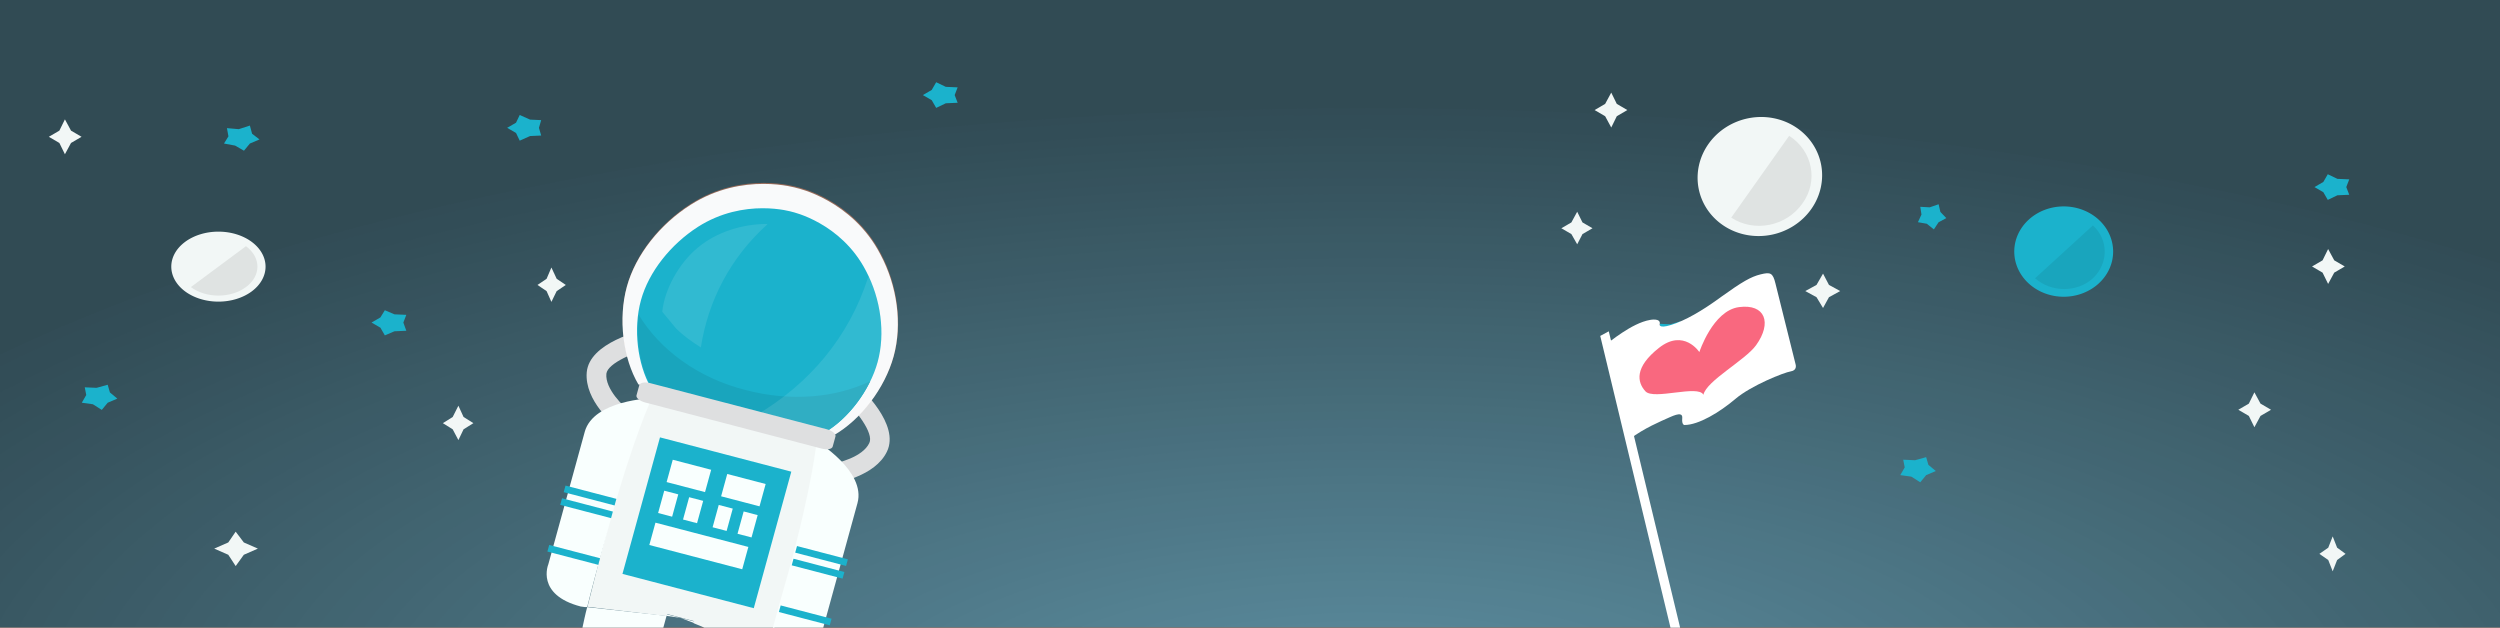<?xml version="1.0" encoding="UTF-8" standalone="no"?>
<!-- Created with Inkscape (http://www.inkscape.org/) -->

<svg
   xmlns:dc="http://purl.org/dc/elements/1.1/"
   xmlns:cc="http://creativecommons.org/ns#"
   xmlns:rdf="http://www.w3.org/1999/02/22-rdf-syntax-ns#"
   xmlns:svg="http://www.w3.org/2000/svg"
   xmlns="http://www.w3.org/2000/svg"
   xmlns:xlink="http://www.w3.org/1999/xlink"
   xmlns:sodipodi="http://sodipodi.sourceforge.net/DTD/sodipodi-0.dtd"
   xmlns:inkscape="http://www.inkscape.org/namespaces/inkscape"
   width="298.255mm"
   height="74.885mm"
   viewBox="0 0 298.255 74.885"
   version="1.1"
   id="svg267"
   inkscape:version="0.92.2 (5c3e80d, 2017-08-06)"
   sodipodi:docname="space3.svg">
  <rect x="0" y="0" width="298.255" height="74.885" fill="#333333" stroke="none"/>
  <defs
     id="defs261">
    <clipPath
       id="SVGID_2_">
      <use
         style="overflow:visible"
         xlink:href="#SVGID_1_"
         id="use5"
         x="0"
         y="0"
         width="100%"
         height="100%" />
    </clipPath>
    <clipPath
       id="clipPath281">
      <use
         style="overflow:visible"
         xlink:href="#SVGID_1_"
         id="use279"
         x="0"
         y="0"
         width="100%"
         height="100%" />
    </clipPath>
    <clipPath
       id="clipPath285">
      <use
         style="overflow:visible"
         xlink:href="#SVGID_1_"
         id="use283"
         x="0"
         y="0"
         width="100%"
         height="100%" />
    </clipPath>
    <clipPath
       id="clipPath289">
      <use
         style="overflow:visible"
         xlink:href="#SVGID_1_"
         id="use287"
         x="0"
         y="0"
         width="100%"
         height="100%" />
    </clipPath>
    <clipPath
       id="clipPath293">
      <use
         style="overflow:visible"
         xlink:href="#SVGID_1_"
         id="use291"
         x="0"
         y="0"
         width="100%"
         height="100%" />
    </clipPath>
    <clipPath
       id="clipPath297">
      <use
         style="overflow:visible"
         xlink:href="#SVGID_1_"
         id="use295"
         x="0"
         y="0"
         width="100%"
         height="100%" />
    </clipPath>
    <clipPath
       id="clipPath301">
      <use
         style="overflow:visible"
         xlink:href="#SVGID_1_"
         id="use299"
         x="0"
         y="0"
         width="100%"
         height="100%" />
    </clipPath>
    <clipPath
       id="clipPath305">
      <use
         style="overflow:visible"
         xlink:href="#SVGID_1_"
         id="use303"
         x="0"
         y="0"
         width="100%"
         height="100%" />
    </clipPath>
    <clipPath
       id="clipPath309">
      <use
         style="overflow:visible"
         xlink:href="#SVGID_1_"
         id="use307"
         x="0"
         y="0"
         width="100%"
         height="100%" />
    </clipPath>
    <clipPath
       id="clipPath313">
      <use
         style="overflow:visible"
         xlink:href="#SVGID_1_"
         id="use311"
         x="0"
         y="0"
         width="100%"
         height="100%" />
    </clipPath>
    <clipPath
       id="clipPath317">
      <use
         style="overflow:visible"
         xlink:href="#SVGID_1_"
         id="use315"
         x="0"
         y="0"
         width="100%"
         height="100%" />
    </clipPath>
    <clipPath
       id="clipPath321">
      <use
         style="overflow:visible"
         xlink:href="#SVGID_1_"
         id="use319"
         x="0"
         y="0"
         width="100%"
         height="100%" />
    </clipPath>
    <clipPath
       id="clipPath325">
      <use
         style="overflow:visible"
         xlink:href="#SVGID_1_"
         id="use323"
         x="0"
         y="0"
         width="100%"
         height="100%" />
    </clipPath>
    <clipPath
       id="clipPath329">
      <use
         style="overflow:visible"
         xlink:href="#SVGID_1_"
         id="use327"
         x="0"
         y="0"
         width="100%"
         height="100%" />
    </clipPath>
    <clipPath
       id="clipPath333">
      <use
         style="overflow:visible"
         xlink:href="#SVGID_1_"
         id="use331"
         x="0"
         y="0"
         width="100%"
         height="100%" />
    </clipPath>
    <clipPath
       id="clipPath337">
      <use
         style="overflow:visible"
         xlink:href="#SVGID_1_"
         id="use335"
         x="0"
         y="0"
         width="100%"
         height="100%" />
    </clipPath>
    <clipPath
       id="clipPath341">
      <use
         style="overflow:visible"
         xlink:href="#SVGID_1_"
         id="use339"
         x="0"
         y="0"
         width="100%"
         height="100%" />
    </clipPath>
    <clipPath
       id="clipPath345">
      <use
         style="overflow:visible"
         xlink:href="#SVGID_1_"
         id="use343"
         x="0"
         y="0"
         width="100%"
         height="100%" />
    </clipPath>
    <clipPath
       id="clipPath349">
      <use
         style="overflow:visible"
         xlink:href="#SVGID_1_"
         id="use347"
         x="0"
         y="0"
         width="100%"
         height="100%" />
    </clipPath>
    <clipPath
       id="clipPath353">
      <use
         style="overflow:visible"
         xlink:href="#SVGID_1_"
         id="use351"
         x="0"
         y="0"
         width="100%"
         height="100%" />
    </clipPath>
    <clipPath
       id="clipPath357">
      <use
         style="overflow:visible"
         xlink:href="#SVGID_1_"
         id="use355"
         x="0"
         y="0"
         width="100%"
         height="100%" />
    </clipPath>
    <clipPath
       id="clipPath361">
      <use
         style="overflow:visible"
         xlink:href="#SVGID_1_"
         id="use359"
         x="0"
         y="0"
         width="100%"
         height="100%" />
    </clipPath>
    <clipPath
       id="clipPath365">
      <use
         style="overflow:visible"
         xlink:href="#SVGID_1_"
         id="use363"
         x="0"
         y="0"
         width="100%"
         height="100%" />
    </clipPath>
    <clipPath
       id="clipPath369">
      <use
         style="overflow:visible"
         xlink:href="#SVGID_1_"
         id="use367"
         x="0"
         y="0"
         width="100%"
         height="100%" />
    </clipPath>
    <clipPath
       id="clipPath373">
      <use
         style="overflow:visible"
         xlink:href="#SVGID_1_"
         id="use371"
         x="0"
         y="0"
         width="100%"
         height="100%" />
    </clipPath>
    <clipPath
       id="clipPath377">
      <use
         style="overflow:visible"
         xlink:href="#SVGID_1_"
         id="use375"
         x="0"
         y="0"
         width="100%"
         height="100%" />
    </clipPath>
    <clipPath
       id="clipPath381">
      <use
         style="overflow:visible"
         xlink:href="#SVGID_1_"
         id="use379"
         x="0"
         y="0"
         width="100%"
         height="100%" />
    </clipPath>
    <clipPath
       id="clipPath385">
      <use
         style="overflow:visible"
         xlink:href="#SVGID_1_"
         id="use383"
         x="0"
         y="0"
         width="100%"
         height="100%" />
    </clipPath>
    <clipPath
       id="clipPath389">
      <use
         style="overflow:visible"
         xlink:href="#SVGID_1_"
         id="use387"
         x="0"
         y="0"
         width="100%"
         height="100%" />
    </clipPath>
    <clipPath
       id="clipPath393">
      <use
         style="overflow:visible"
         xlink:href="#SVGID_1_"
         id="use391"
         x="0"
         y="0"
         width="100%"
         height="100%" />
    </clipPath>
    <clipPath
       id="clipPath397">
      <use
         style="overflow:visible"
         xlink:href="#SVGID_1_"
         id="use395"
         x="0"
         y="0"
         width="100%"
         height="100%" />
    </clipPath>
    <clipPath
       id="clipPath401">
      <use
         style="overflow:visible"
         xlink:href="#SVGID_1_"
         id="use399"
         x="0"
         y="0"
         width="100%"
         height="100%" />
    </clipPath>
    <clipPath
       id="clipPath405">
      <use
         style="overflow:visible"
         xlink:href="#SVGID_1_"
         id="use403"
         x="0"
         y="0"
         width="100%"
         height="100%" />
    </clipPath>
    <clipPath
       id="clipPath409">
      <use
         style="overflow:visible"
         xlink:href="#SVGID_1_"
         id="use407"
         x="0"
         y="0"
         width="100%"
         height="100%" />
    </clipPath>
    <clipPath
       id="clipPath413">
      <use
         style="overflow:visible"
         xlink:href="#SVGID_1_"
         id="use411"
         x="0"
         y="0"
         width="100%"
         height="100%" />
    </clipPath>
    <clipPath
       id="clipPath417">
      <use
         style="overflow:visible"
         xlink:href="#SVGID_1_"
         id="use415"
         x="0"
         y="0"
         width="100%"
         height="100%" />
    </clipPath>
    <clipPath
       id="clipPath421">
      <use
         style="overflow:visible"
         xlink:href="#SVGID_1_"
         id="use419"
         x="0"
         y="0"
         width="100%"
         height="100%" />
    </clipPath>
    <clipPath
       id="clipPath425">
      <use
         style="overflow:visible"
         xlink:href="#SVGID_1_"
         id="use423"
         x="0"
         y="0"
         width="100%"
         height="100%" />
    </clipPath>
    <clipPath
       id="clipPath429">
      <use
         style="overflow:visible"
         xlink:href="#SVGID_1_"
         id="use427"
         x="0"
         y="0"
         width="100%"
         height="100%" />
    </clipPath>
    <clipPath
       id="clipPath433">
      <use
         style="overflow:visible"
         xlink:href="#SVGID_1_"
         id="use431"
         x="0"
         y="0"
         width="100%"
         height="100%" />
    </clipPath>
    <clipPath
       id="clipPath437">
      <use
         style="overflow:visible"
         xlink:href="#SVGID_1_"
         id="use435"
         x="0"
         y="0"
         width="100%"
         height="100%" />
    </clipPath>
    <clipPath
       id="clipPath441">
      <use
         style="overflow:visible"
         xlink:href="#SVGID_1_"
         id="use439"
         x="0"
         y="0"
         width="100%"
         height="100%" />
    </clipPath>
    <clipPath
       id="clipPath445">
      <use
         style="overflow:visible"
         xlink:href="#SVGID_1_"
         id="use443"
         x="0"
         y="0"
         width="100%"
         height="100%" />
    </clipPath>
    <clipPath
       id="clipPath449">
      <use
         style="overflow:visible"
         xlink:href="#SVGID_1_"
         id="use447"
         x="0"
         y="0"
         width="100%"
         height="100%" />
    </clipPath>
    <clipPath
       id="clipPath453">
      <use
         style="overflow:visible"
         xlink:href="#SVGID_1_"
         id="use451"
         x="0"
         y="0"
         width="100%"
         height="100%" />
    </clipPath>
    <clipPath
       id="clipPath457">
      <use
         style="overflow:visible"
         xlink:href="#SVGID_1_"
         id="use455"
         x="0"
         y="0"
         width="100%"
         height="100%" />
    </clipPath>
    <clipPath
       id="clipPath461">
      <use
         style="overflow:visible"
         xlink:href="#SVGID_1_"
         id="use459"
         x="0"
         y="0"
         width="100%"
         height="100%" />
    </clipPath>
    <clipPath
       id="clipPath465">
      <use
         style="overflow:visible"
         xlink:href="#SVGID_1_"
         id="use463"
         x="0"
         y="0"
         width="100%"
         height="100%" />
    </clipPath>
    <clipPath
       id="clipPath469">
      <use
         style="overflow:visible"
         xlink:href="#SVGID_1_"
         id="use467"
         x="0"
         y="0"
         width="100%"
         height="100%" />
    </clipPath>
    <clipPath
       id="clipPath473">
      <use
         style="overflow:visible"
         xlink:href="#SVGID_1_"
         id="use471"
         x="0"
         y="0"
         width="100%"
         height="100%" />
    </clipPath>
    <clipPath
       id="clipPath477">
      <use
         style="overflow:visible"
         xlink:href="#SVGID_1_"
         id="use475"
         x="0"
         y="0"
         width="100%"
         height="100%" />
    </clipPath>
    <clipPath
       id="clipPath481">
      <use
         style="overflow:visible"
         xlink:href="#SVGID_1_"
         id="use479"
         x="0"
         y="0"
         width="100%"
         height="100%" />
    </clipPath>
    <clipPath
       id="clipPath485">
      <use
         style="overflow:visible"
         xlink:href="#SVGID_1_"
         id="use483"
         x="0"
         y="0"
         width="100%"
         height="100%" />
    </clipPath>
    <clipPath
       id="clipPath489">
      <use
         style="overflow:visible"
         xlink:href="#SVGID_1_"
         id="use487"
         x="0"
         y="0"
         width="100%"
         height="100%" />
    </clipPath>
    <clipPath
       id="clipPath493">
      <use
         style="overflow:visible"
         xlink:href="#SVGID_1_"
         id="use491"
         x="0"
         y="0"
         width="100%"
         height="100%" />
    </clipPath>
    <clipPath
       id="clipPath497">
      <use
         style="overflow:visible"
         xlink:href="#SVGID_1_"
         id="use495"
         x="0"
         y="0"
         width="100%"
         height="100%" />
    </clipPath>
    <clipPath
       id="clipPath501">
      <use
         style="overflow:visible"
         xlink:href="#SVGID_1_"
         id="use499"
         x="0"
         y="0"
         width="100%"
         height="100%" />
    </clipPath>
    <clipPath
       id="clipPath505">
      <use
         style="overflow:visible"
         xlink:href="#SVGID_1_"
         id="use503"
         x="0"
         y="0"
         width="100%"
         height="100%" />
    </clipPath>
    <clipPath
       id="clipPath509">
      <use
         style="overflow:visible"
         xlink:href="#SVGID_1_"
         id="use507"
         x="0"
         y="0"
         width="100%"
         height="100%" />
    </clipPath>
    <clipPath
       id="clipPath513">
      <use
         style="overflow:visible"
         xlink:href="#SVGID_1_"
         id="use511"
         x="0"
         y="0"
         width="100%"
         height="100%" />
    </clipPath>
    <clipPath
       id="clipPath517">
      <use
         style="overflow:visible"
         xlink:href="#SVGID_1_"
         id="use515"
         x="0"
         y="0"
         width="100%"
         height="100%" />
    </clipPath>
    <clipPath
       id="clipPath521">
      <use
         style="overflow:visible"
         xlink:href="#SVGID_1_"
         id="use519"
         x="0"
         y="0"
         width="100%"
         height="100%" />
    </clipPath>
    <clipPath
       id="clipPath525">
      <use
         style="overflow:visible"
         xlink:href="#SVGID_1_"
         id="use523"
         x="0"
         y="0"
         width="100%"
         height="100%" />
    </clipPath>
    <clipPath
       id="clipPath529">
      <use
         style="overflow:visible"
         xlink:href="#SVGID_1_"
         id="use527"
         x="0"
         y="0"
         width="100%"
         height="100%" />
    </clipPath>
    <clipPath
       id="clipPath533">
      <use
         style="overflow:visible"
         xlink:href="#SVGID_1_"
         id="use531"
         x="0"
         y="0"
         width="100%"
         height="100%" />
    </clipPath>
    <clipPath
       id="clipPath537">
      <use
         style="overflow:visible"
         xlink:href="#SVGID_1_"
         id="use535"
         x="0"
         y="0"
         width="100%"
         height="100%" />
    </clipPath>
    <clipPath
       id="clipPath541">
      <use
         style="overflow:visible"
         xlink:href="#SVGID_1_"
         id="use539"
         x="0"
         y="0"
         width="100%"
         height="100%" />
    </clipPath>
    <clipPath
       id="clipPath545">
      <use
         style="overflow:visible"
         xlink:href="#SVGID_1_"
         id="use543"
         x="0"
         y="0"
         width="100%"
         height="100%" />
    </clipPath>
    <clipPath
       id="clipPath549">
      <use
         style="overflow:visible"
         xlink:href="#SVGID_1_"
         id="use547"
         x="0"
         y="0"
         width="100%"
         height="100%" />
    </clipPath>
    <clipPath
       id="clipPath553">
      <use
         style="overflow:visible"
         xlink:href="#SVGID_1_"
         id="use551"
         x="0"
         y="0"
         width="100%"
         height="100%" />
    </clipPath>
    <clipPath
       id="clipPath557">
      <use
         style="overflow:visible"
         xlink:href="#SVGID_1_"
         id="use555"
         x="0"
         y="0"
         width="100%"
         height="100%" />
    </clipPath>
    <clipPath
       id="clipPath561">
      <use
         style="overflow:visible"
         xlink:href="#SVGID_1_"
         id="use559"
         x="0"
         y="0"
         width="100%"
         height="100%" />
    </clipPath>
    <clipPath
       id="clipPath565">
      <use
         style="overflow:visible"
         xlink:href="#SVGID_1_"
         id="use563"
         x="0"
         y="0"
         width="100%"
         height="100%" />
    </clipPath>
    <clipPath
       id="clipPath569">
      <use
         style="overflow:visible"
         xlink:href="#SVGID_1_"
         id="use567"
         x="0"
         y="0"
         width="100%"
         height="100%" />
    </clipPath>
    <clipPath
       id="clipPath573">
      <use
         style="overflow:visible"
         xlink:href="#SVGID_1_"
         id="use571"
         x="0"
         y="0"
         width="100%"
         height="100%" />
    </clipPath>
    <clipPath
       id="clipPath577">
      <use
         style="overflow:visible"
         xlink:href="#SVGID_1_"
         id="use575"
         x="0"
         y="0"
         width="100%"
         height="100%" />
    </clipPath>
    <clipPath
       id="clipPath581">
      <use
         style="overflow:visible"
         xlink:href="#SVGID_1_"
         id="use579"
         x="0"
         y="0"
         width="100%"
         height="100%" />
    </clipPath>
    <clipPath
       id="clipPath585">
      <use
         style="overflow:visible"
         xlink:href="#SVGID_1_"
         id="use583"
         x="0"
         y="0"
         width="100%"
         height="100%" />
    </clipPath>
    <path
       d="m -0.1,0 h 336 v 235.2 h -336 z"
       id="SVGID_1_"
       inkscape:connector-curvature="0" />
  </defs>
  <sodipodi:namedview
     id="base"
     pagecolor="#ffffff"
     bordercolor="#666666"
     borderopacity="1.0"
     inkscape:pageopacity="0.0"
     inkscape:pageshadow="2"
     inkscape:zoom="1.4142136"
     inkscape:cx="530.11079"
     inkscape:cy="147.32238"
     inkscape:document-units="mm"
     inkscape:current-layer="layer1"
     showgrid="false"
     inkscape:window-width="1920"
     inkscape:window-height="1017"
     inkscape:window-x="-8"
     inkscape:window-y="-8"
     inkscape:window-maximized="1"
     fit-margin-top="0"
     fit-margin-left="0"
     fit-margin-right="0"
     fit-margin-bottom="0" />
  <g
     inkscape:label="Layer 1"
     inkscape:groupmode="layer"
     id="layer1"
     transform="translate(0.733,-87.138)">
    <g
       transform="matrix(0.888,0,0,0.318,-0.644,87.138)"
       id="g166">
      <g
         id="g164">
        <defs
           id="defs3">
          <path
             d="m -0.1,0 h 336 v 235.2 h -336 z"
             id="path1416"
             inkscape:connector-curvature="0" />
        </defs>
        <clipPath
           id="clipPath591">
          <use
             style="overflow:visible"
             xlink:href="#SVGID_1_"
             id="use589"
             x="0"
             y="0"
             width="100%"
             height="100%" />
        </clipPath>
        <path
           d="m -0.1,0 h 336 v 235.2 h -336 z"
           class="st0"
           style="fill:#314b54"
           clip-path="url(#SVGID_2_)"
           id="path8"
           inkscape:connector-curvature="0" />
        <path
           class="st0"
           d="m 183.6,38.1 c 31.9,0 62.3,6.5 89.9,18.2 13.8,5.8 27,13 39.2,21.3 6.1,4.2 12.1,8.6 17.8,13.3 2.9,2.4 5.6,4.8 8.4,7.3 h -2.1 V 236.3 H -1.2 V 140 H -8 C 0.3,127.7 9.8,116.3 20.2,105.8 62.1,63.9 119.8,38.1 183.6,38.1 Z"
           style="fill:#314b54"
           clip-path="url(#SVGID_2_)"
           id="path10"
           inkscape:connector-curvature="0" />
        <path
           class="st1"
           d="m 183.6,40.6 c 31.6,0 61.6,6.4 88.9,18 13.7,5.8 26.7,12.9 38.8,21.1 6.1,4.1 11.9,8.5 17.6,13.2 2.8,2.3 5.6,4.7 8.3,7.2 h -0.4 V 236.3 H -1.2 V 141.4 H -6 c 8.2,-12.2 17.6,-23.5 27.9,-33.8 41.5,-41.4 98.6,-67 161.7,-67 z"
           style="fill:#324c56"
           clip-path="url(#SVGID_2_)"
           id="path12"
           inkscape:connector-curvature="0" />
        <path
           class="st2"
           d="m 183.6,43.1 c 62.4,0 118.9,25.3 159.8,66.2 h -6.5 v 126.9 h -338 v -93.4 h -2.7 c 8.1,-12 17.4,-23.2 27.6,-33.4 40.9,-41 97.4,-66.3 159.8,-66.3 z"
           style="fill:#324d57"
           clip-path="url(#SVGID_2_)"
           id="path14"
           inkscape:connector-curvature="0" />
        <path
           class="st2"
           d="m 183.6,45.6 c 61.7,0 117.6,25 158,65.4 h -4.7 v 125.1 h -338 v -92 h -0.6 c 8,-11.9 17.2,-23 27.3,-33.1 40.4,-40.4 96.3,-65.4 158,-65.4 z"
           style="fill:#324d57"
           clip-path="url(#SVGID_2_)"
           id="path16"
           inkscape:connector-curvature="0" />
        <path
           class="st3"
           d="m 183.6,48.7 c 60.9,0 116,24.7 155.9,64.6 h -2.6 v 123 h -338 v -81.4 h -3.8 c 1.8,-3 3.8,-6 5.7,-8.9 7.9,-11.7 16.9,-22.6 26.9,-32.6 39.9,-40.1 95,-64.7 155.9,-64.7 z"
           style="fill:#334e58"
           clip-path="url(#SVGID_2_)"
           id="path18"
           inkscape:connector-curvature="0" />
        <path
           class="st4"
           d="m 183.6,51.7 c 60,0 114.4,24.3 153.7,63.7 h -0.5 v 120.8 h -338 v -70.7 h -6.5 c 3.3,-6.2 7,-12.1 10.9,-17.9 C 11,136 19.9,125.3 29.7,115.4 69.2,76 123.6,51.7 183.6,51.7 Z"
           style="fill:#334f59"
           clip-path="url(#SVGID_2_)"
           id="path20"
           inkscape:connector-curvature="0" />
        <path
           class="st5"
           d="m 183.6,54.7 c 59.2,0 112.8,24 151.6,62.8 2.4,2.4 4.8,4.9 7.1,7.4 h -5.4 v 111.3 h -338 v -69.3 h -3.8 c 3.3,-6.1 6.9,-12 10.7,-17.7 7.7,-11.4 16.5,-22 26.2,-31.7 38.8,-38.8 92.4,-62.8 151.6,-62.8 z"
           style="fill:#34505a"
           clip-path="url(#SVGID_2_)"
           id="path22"
           inkscape:connector-curvature="0" />
        <path
           class="st6"
           d="m 183.6,57.7 c 58.4,0 111.2,23.7 149.5,61.9 2.4,2.4 4.7,4.8 7,7.3 h -3.2 v 109.2 h -338 v -67.9 h -1.1 c 3.3,-6 6.8,-11.8 10.6,-17.4 7.6,-11.2 16.2,-21.7 25.8,-31.3 38.2,-38.1 91,-61.8 149.4,-61.8 z"
           style="fill:#34515b"
           clip-path="url(#SVGID_2_)"
           id="path24"
           inkscape:connector-curvature="0" />
        <path
           class="st7"
           d="m 183.6,60.7 c 57.5,0 109.6,23.3 147.3,61 2.4,2.4 4.7,4.8 6.9,7.2 h -1 v 107.2 h -338 v -57.4 h -3.1 c 1.5,-3 3,-6 4.6,-9 3.2,-5.9 6.7,-11.6 10.4,-17.2 7.5,-11.1 16,-21.4 25.4,-30.8 37.9,-37.6 90,-61 147.5,-61 z"
           style="fill:#35525c"
           clip-path="url(#SVGID_2_)"
           id="path26"
           inkscape:connector-curvature="0" />
        <path
           class="st8"
           d="m 183.6,63.8 c 56.7,0 108,23 145.2,60.1 4.6,4.6 9.1,9.5 13.3,14.6 h -5.2 v 97.7 h -338 v -47 H -5.6 C 4.8,164.6 19.8,142.5 38.4,123.9 75.6,86.7 126.9,63.8 183.6,63.8 Z"
           style="fill:#36525d"
           clip-path="url(#SVGID_2_)"
           id="path28"
           inkscape:connector-curvature="0" />
        <path
           class="st9"
           d="m 183.6,66.8 c 55.9,0 106.5,22.6 143.1,59.3 4.6,4.6 8.9,9.4 13.1,14.4 h -2.9 v 95.8 h -338 v -45.8 h -1.7 c 10.2,-24.2 25.1,-46 43.4,-64.3 36.6,-36.8 87.2,-59.4 143,-59.4 z"
           style="fill:#36535e"
           clip-path="url(#SVGID_2_)"
           id="path30"
           inkscape:connector-curvature="0" />
        <path
           class="st10"
           d="m 183.6,69.8 c 55,0 104.9,22.3 140.9,58.4 4.5,4.5 8.8,9.2 12.9,14.2 h -0.5 v 93.9 H -1.1 V 209.9 H -6.7 C -4.8,203.7 -2.5,197.5 0,191.6 10.1,167.8 24.7,146.3 42.7,128.2 78.8,92.1 128.6,69.8 183.6,69.8 Z"
           style="fill:#37545f"
           clip-path="url(#SVGID_2_)"
           id="path32"
           inkscape:connector-curvature="0" />
        <path
           class="st11"
           d="m 183.6,72.8 c 54.2,0 103.3,22 138.8,57.5 4.4,4.4 8.7,9.1 12.7,13.9 2,2.4 3.9,4.9 5.8,7.4 h -4 v 84.5 h -338 v -25.5 h -2.7 c 1.9,-6.1 4.1,-12.2 6.6,-18 C 12.7,169.1 27.1,148 44.9,130.2 80.3,94.8 129.4,72.8 183.6,72.8 Z"
           style="fill:#375560"
           clip-path="url(#SVGID_2_)"
           id="path34"
           inkscape:connector-curvature="0" />
        <path
           class="st12"
           d="m 183.6,75.8 c 53.4,0 101.7,21.6 136.7,56.6 8.7,8.7 16.7,18.3 23.6,28.6 h -7 v 75.2 h -338 v -6 H -5.7 C -3.1,217.6 0.7,205.5 5.6,193.9 15.4,170.8 29.5,150 47,132.5 81.9,97.5 130.2,75.8 183.6,75.8 Z"
           style="fill:#385661"
           clip-path="url(#SVGID_2_)"
           id="path36"
           inkscape:connector-curvature="0" />
        <path
           class="st13"
           d="m 183.6,78.9 c 52.5,0 100.1,21.3 134.5,55.7 8.6,8.6 16.4,18 23.2,28.2 h -4.5 v 73.5 h -338 v -5.4 H -2.9 C -0.4,218.5 3.4,206.6 8.2,195.2 17.8,172.4 31.8,151.9 49,134.7 83.5,100.1 131.1,78.9 183.6,78.9 Z"
           style="fill:#385762"
           clip-path="url(#SVGID_2_)"
           id="path38"
           inkscape:connector-curvature="0" />
        <path
           class="st14"
           d="m 183.6,81.9 c 51.7,0 98.5,21 132.4,54.8 8.5,8.5 16.1,17.7 22.9,27.7 h -2 v 71.8 h -338 l -0.3,4.4 c 0.5,-3.1 1,-6.2 1.6,-9.2 2.5,-12.2 6.2,-23.9 10.9,-35.1 9.5,-22.4 23.2,-42.6 40.1,-59.5 33.9,-34 80.7,-54.9 132.4,-54.9 z"
           style="fill:#395863"
           clip-path="url(#SVGID_2_)"
           id="path40"
           inkscape:connector-curvature="0" />
        <path
           class="st15"
           d="m 183.6,84.9 c 50.9,0 96.9,20.6 130.3,54 8.3,8.3 15.9,17.5 22.5,27.3 1.7,2.4 3.3,4.9 4.8,7.5 h -4.3 v 62.6 H 1.5 v 4.8 c 0.5,-3 1,-6.1 1.6,-9.1 2.5,-12 6.1,-23.6 10.7,-34.6 9.3,-22 22.8,-41.9 39.5,-58.6 33.4,-33.3 79.5,-53.9 130.3,-53.9 z"
           style="fill:#3a5964"
           clip-path="url(#SVGID_2_)"
           id="path42"
           inkscape:connector-curvature="0" />
        <path
           class="st16"
           d="m 183.6,87.9 c 50,0 95.3,20.3 128.1,53.1 8.2,8.2 15.6,17.2 22.1,26.8 3.3,4.8 6.3,9.8 9.1,14.9 h -6.1 v 53.5 H 4.5 v 5.3 c 0.5,-3 1,-6 1.6,-8.9 2.4,-11.8 6,-23.2 10.6,-34 9.2,-21.7 22.4,-41.2 38.8,-57.6 32.8,-32.8 78.1,-53.1 128.1,-53.1 z"
           style="fill:#3a5a65"
           clip-path="url(#SVGID_2_)"
           id="path44"
           inkscape:connector-curvature="0" />
        <path
           class="st17"
           d="m 183.6,90.9 c 49.2,0 93.7,19.9 126,52.2 8.1,8.1 15.4,16.9 21.8,26.4 3.2,4.7 6.2,9.6 8.9,14.7 h -3.4 v 52 H 7.5 v 5.8 c 0.5,-2.9 1,-5.9 1.6,-8.8 2.4,-11.6 5.9,-22.8 10.4,-33.4 9,-21.3 22.1,-40.5 38.2,-56.6 32.2,-32.3 76.7,-52.3 125.9,-52.3 z"
           style="fill:#3b5b66"
           clip-path="url(#SVGID_2_)"
           id="path46"
           inkscape:connector-curvature="0" />
        <path
           class="st18"
           d="m 183.6,93.9 c 48.4,0 92.2,19.6 123.8,51.3 7.9,7.9 15.1,16.6 21.4,25.9 3.1,4.7 6.1,9.5 8.8,14.4 h -0.7 v 50.6 H 10.5 v 6.2 c 0.4,-2.9 1,-5.8 1.5,-8.6 2.3,-11.4 5.8,-22.4 10.2,-32.9 8.9,-21 21.7,-39.8 37.5,-55.7 31.8,-31.5 75.6,-51.2 123.9,-51.2 z"
           style="fill:#3b5b67"
           clip-path="url(#SVGID_2_)"
           id="path48"
           inkscape:connector-curvature="0" />
        <path
           class="st19"
           d="m 183.6,97 c 47.5,0 90.6,19.3 121.7,50.4 15.6,15.6 28.2,34.1 36.9,54.7 h -5.3 v 34.1 H 13.5 v 6.7 c 0.4,-2.9 0.9,-5.7 1.5,-8.5 2.3,-11.2 5.7,-22 10,-32.3 C 33.7,181.5 46.3,163 61.9,147.4 93.1,116.2 136.1,97 183.6,97 Z"
           style="fill:#3c5c68"
           clip-path="url(#SVGID_2_)"
           id="path50"
           inkscape:connector-curvature="0" />
        <path
           class="st20"
           d="m 183.6,100 c 46.7,0 89,18.9 119.6,49.5 15.3,15.3 27.7,33.5 36.2,53.8 h -2.6 v 32.9 H 17.2 v 3 c 0.2,-1.4 0.5,-2.8 0.8,-4.1 2.3,-11 5.6,-21.6 9.9,-31.7 C 36.5,183.2 48.8,165 64.1,149.6 94.6,118.9 136.9,100 183.6,100 Z"
           style="fill:#3d5d69"
           clip-path="url(#SVGID_2_)"
           id="path52"
           inkscape:connector-curvature="0" />
        <path
           class="st21"
           d="m 183.6,103 c 45.9,0 87.4,18.6 117.4,48.6 15,15 27.2,32.9 35.6,52.8 2.1,5 4,10.1 5.6,15.3 h -5.4 v 16.5 H 20.1 v 3.5 c 0.2,-1.4 0.5,-2.7 0.8,-4.1 2.2,-10.8 5.5,-21.2 9.7,-31.2 8.4,-19.9 20.6,-37.8 35.6,-52.8 30,-30 71.6,-48.6 117.4,-48.6 z"
           style="fill:#3d5e6a"
           clip-path="url(#SVGID_2_)"
           id="path54"
           inkscape:connector-curvature="0" />
        <path
           class="st22"
           d="m 183.6,106 c 45,0 85.8,18.3 115.3,47.8 14.8,14.8 26.7,32.3 34.9,51.8 4.1,9.8 7.3,20 9.5,30.6 h -6.5 -313 v 0 C 26,225.6 29.2,215.3 33.3,205.6 41.6,186.1 53.5,168.5 68.2,153.8 97.8,124.3 138.6,106 183.6,106 Z"
           style="fill:#3e5f6b"
           clip-path="url(#SVGID_2_)"
           id="path56"
           inkscape:connector-curvature="0" />
        <path
           class="st23"
           d="m 183.6,109 c 44.2,0 84.2,17.9 113.2,46.9 14.5,14.5 26.2,31.7 34.3,50.9 4.1,9.6 7.2,19.6 9.3,30 l -3.5,-0.6 H 26.8 v 0.6 c 2.1,-10.4 5.3,-20.5 9.3,-30 8.1,-19.1 19.8,-36.4 34.3,-50.9 29,-28.9 69,-46.9 113.2,-46.9 z"
           style="fill:#3e606c"
           clip-path="url(#SVGID_2_)"
           id="path58"
           inkscape:connector-curvature="0" />
        <path
           class="st24"
           d="m 183.6,112.1 c 43.4,0 82.6,17.6 111,46 14.2,14.2 25.7,31.1 33.7,49.9 4,9.4 7.1,19.3 9.1,29.5 l -0.6,-1.3 h -307 v 1.3 c 2.1,-10.2 5.2,-20.1 9.1,-29.5 7.9,-18.8 19.4,-35.7 33.7,-49.9 28.4,-28.5 67.7,-46 111,-46 z"
           style="fill:#3f616d"
           clip-path="url(#SVGID_2_)"
           id="path60"
           inkscape:connector-curvature="0" />
        <path
           class="st25"
           d="m 183.6,115.1 c 42.5,0 81,17.2 108.9,45.1 13.9,13.9 25.2,30.5 33,49 3.9,9.2 6.9,18.9 9,28.9 v -1.9 H 32.7 v 1.9 c 2.1,-10 5.1,-19.7 9,-28.9 7.8,-18.4 19.1,-35 33,-49 27.9,-27.9 66.4,-45.1 108.9,-45.1 z"
           style="fill:#40626e"
           clip-path="url(#SVGID_2_)"
           id="path62"
           inkscape:connector-curvature="0" />
        <path
           class="st26"
           d="m 183.6,118.1 c 41.7,0 79.4,16.9 106.8,44.2 13.7,13.7 24.7,29.9 32.4,48 3.8,9 6.8,18.5 8.8,28.3 v -2.5 H 35.7 v 2.5 c 2,-9.8 5,-19.3 8.8,-28.3 7.6,-18.1 18.7,-34.3 32.4,-48 27.3,-27.3 65,-44.2 106.7,-44.2 z"
           style="fill:#40636f"
           clip-path="url(#SVGID_2_)"
           id="path64"
           inkscape:connector-curvature="0" />
        <path
           class="st27"
           d="m 183.6,121.1 c 40.9,0 77.9,16.6 104.6,43.3 13.4,13.4 24.2,29.3 31.7,47 3.7,8.9 6.7,18.1 8.6,27.8 v -3.1 H 38.7 v 3.1 c 2,-9.6 4.9,-18.9 8.6,-27.8 7.5,-17.7 18.3,-33.6 31.7,-47 26.8,-26.7 63.8,-43.3 104.6,-43.3 z"
           style="fill:#416470"
           clip-path="url(#SVGID_2_)"
           id="path66"
           inkscape:connector-curvature="0" />
        <path
           class="st28"
           d="m 183.6,124.1 c 40,0 76.3,16.2 102.5,42.5 13.1,13.1 23.7,28.7 31.1,46.1 3.7,8.7 6.5,17.8 8.4,27.2 v -3.7 h -284 v 3.7 c 1.9,-9.4 4.8,-18.5 8.4,-27.2 7.3,-17.3 17.9,-33 31.1,-46.1 26.3,-26.2 62.5,-42.5 102.5,-42.5 z"
           style="fill:#416571"
           clip-path="url(#SVGID_2_)"
           id="path68"
           inkscape:connector-curvature="0" />
        <path
           class="st29"
           d="m 183.6,127.2 c 39.2,0 74.7,15.9 100.4,41.6 12.8,12.8 23.2,28.1 30.4,45.1 3.6,8.5 6.4,17.4 8.3,26.6 v -4.3 H 44.6 v 4.3 c 1.9,-9.2 4.7,-18.2 8.3,-26.6 7.2,-17 17.6,-32.3 30.4,-45.1 25.6,-25.7 61.1,-41.6 100.3,-41.6 z"
           style="fill:#426572"
           clip-path="url(#SVGID_2_)"
           id="path70"
           inkscape:connector-curvature="0" />
        <path
           class="st30"
           d="m 183.6,130.2 c 38.4,0 73.1,15.5 98.2,40.7 12.6,12.6 22.7,27.5 29.8,44.2 3.5,8.3 6.2,17 8.1,26.1 v -4.9 H 47.5 v 4.9 c 1.8,-9 4.6,-17.8 8.1,-26.1 7,-16.6 17.2,-31.6 29.8,-44.2 25.1,-25.2 59.9,-40.7 98.2,-40.7 z"
           style="fill:#426673"
           clip-path="url(#SVGID_2_)"
           id="path72"
           inkscape:connector-curvature="0" />
        <path
           class="st31"
           d="m 183.6,133.2 c 37.5,0 71.5,15.2 96.1,39.8 12.3,12.3 22.2,26.9 29.1,43.2 3.4,8.1 6.1,16.7 7.9,25.5 v -5.5 H 50.5 v 5.5 c 1.8,-8.8 4.5,-17.4 7.9,-25.5 6.9,-16.3 16.8,-30.9 29.1,-43.2 24.6,-24.6 58.6,-39.8 96.1,-39.8 z"
           style="fill:#436774"
           clip-path="url(#SVGID_2_)"
           id="path74"
           inkscape:connector-curvature="0" />
        <path
           class="st32"
           d="m 183.6,136.2 c 36.7,0 69.9,14.9 94,38.9 12,12 21.8,26.3 28.5,42.2 3.4,7.9 6,16.3 7.7,24.9 v -6.1 H 53.4 v 6.1 c 1.8,-8.7 4.4,-17 7.7,-24.9 6.7,-15.9 16.4,-30.2 28.5,-42.2 24.1,-24 57.3,-38.9 94,-38.9 z"
           style="fill:#446875"
           clip-path="url(#SVGID_2_)"
           id="path76"
           inkscape:connector-curvature="0" />
        <path
           class="st33"
           d="m 183.6,139.2 c 35.9,0 68.3,14.5 91.8,38 11.7,11.8 21.3,25.7 27.8,41.3 3.3,7.8 5.8,15.9 7.6,24.4 v -6.7 H 56.4 v 6.7 c 1.7,-8.5 4.3,-16.6 7.6,-24.4 6.6,-15.5 16.1,-29.5 27.8,-41.3 23.5,-23.4 56,-38 91.8,-38 z"
           style="fill:#446976"
           clip-path="url(#SVGID_2_)"
           id="path78"
           inkscape:connector-curvature="0" />
        <path
           class="st34"
           d="m 183.6,142.3 c 35,0 66.7,14.2 89.7,37.1 11.5,11.5 20.8,25.1 27.2,40.3 1.6,3.8 3,7.7 4.3,11.7 0.6,2 1.2,4 1.7,6 v -1.2 H 60.8 v 1.2 c 0.5,-2 1.1,-4 1.7,-6 1.2,-4 2.7,-7.9 4.3,-11.7 6.4,-15.2 15.7,-28.8 27.2,-40.3 22.9,-22.9 54.6,-37.1 89.6,-37.1 z"
           style="fill:#456a77"
           clip-path="url(#SVGID_2_)"
           id="path80"
           inkscape:connector-curvature="0" />
        <path
           class="st35"
           d="m 183.6,145.3 c 34.2,0 65.1,13.9 87.5,36.3 11.2,11.2 20.3,24.5 26.5,39.4 1.6,3.7 3,7.5 4.2,11.4 0.6,1.9 1.2,3.9 1.7,5.9 v -2 H 63.7 v 2 c 0.5,-2 1.1,-3.9 1.7,-5.9 1.2,-3.9 2.6,-7.7 4.2,-11.4 6.3,-14.8 15.3,-28.1 26.5,-39.4 22.4,-22.5 53.3,-36.3 87.5,-36.3 z"
           style="fill:#456b78"
           clip-path="url(#SVGID_2_)"
           id="path82"
           inkscape:connector-curvature="0" />
        <path
           class="st36"
           d="m 183.6,148.3 c 33.4,0 63.6,13.5 85.4,35.4 10.9,10.9 19.8,23.9 25.9,38.4 1.5,3.6 2.9,7.3 4.1,11.1 0.6,1.9 1.1,3.8 1.6,5.7 v -2.7 h -234 v 2.7 c 0.5,-1.9 1,-3.8 1.6,-5.7 1.2,-3.8 2.5,-7.5 4.1,-11.1 6.1,-14.5 15,-27.5 25.9,-38.4 21.9,-21.9 52.1,-35.4 85.4,-35.4 z"
           style="fill:#466c79"
           clip-path="url(#SVGID_2_)"
           id="path84"
           inkscape:connector-curvature="0" />
        <path
           class="st37"
           d="m 183.6,151.3 c 32.5,0 62,13.2 83.3,34.5 10.7,10.7 19.3,23.3 25.2,37.4 1.5,3.5 2.8,7.1 4,10.8 0.6,1.8 1.1,3.7 1.6,5.6 v -3.5 H 69.6 v 3.5 c 0.5,-1.9 1,-3.7 1.6,-5.6 1.1,-3.7 2.5,-7.3 4,-10.8 6,-14.1 14.6,-26.8 25.2,-37.4 21.3,-21.3 50.7,-34.5 83.2,-34.5 z"
           style="fill:#476d7a"
           clip-path="url(#SVGID_2_)"
           id="path86"
           inkscape:connector-curvature="0" />
        <path
           class="st38"
           d="m 183.6,154.3 c 31.7,0 60.4,12.8 81.1,33.6 10.4,10.4 18.8,22.7 24.6,36.5 1.5,3.4 2.7,6.9 3.9,10.5 0.6,1.8 1.1,3.6 1.5,5.4 v -4.2 H 72.5 v 4.2 c 0.5,-1.8 1,-3.6 1.5,-5.4 1.1,-3.6 2.4,-7.1 3.9,-10.5 5.8,-13.7 14.2,-26.1 24.6,-36.5 20.7,-20.7 49.4,-33.6 81.1,-33.6 z"
           style="fill:#476e7b"
           clip-path="url(#SVGID_2_)"
           id="path88"
           inkscape:connector-curvature="0" />
        <path
           class="st39"
           d="m 183.6,157.4 c 30.9,0 58.8,12.5 79,32.7 10.1,10.1 18.3,22.1 23.9,35.5 1.4,3.3 2.7,6.8 3.8,10.3 0.5,1.8 1,3.5 1.5,5.3 v -5 H 75.4 v 5 c 0.5,-1.8 1,-3.6 1.5,-5.3 1.1,-3.5 2.3,-6.9 3.8,-10.3 5.7,-13.4 13.8,-25.4 23.9,-35.5 20.2,-20.2 48.2,-32.7 79,-32.7 z"
           style="fill:#486e7d"
           clip-path="url(#SVGID_2_)"
           id="path90"
           inkscape:connector-curvature="0" />
        <path
           class="st40"
           d="m 183.6,160.4 c 30,0 57.2,12.2 76.9,31.8 9.8,9.8 17.8,21.6 23.3,34.6 1.4,3.2 2.6,6.6 3.7,10 v -0.6 H 79.8 v 0.6 c 1.1,-3.4 2.3,-6.7 3.7,-10 5.5,-13 13.5,-24.7 23.3,-34.6 19.6,-19.6 46.8,-31.8 76.8,-31.8 z"
           style="fill:#486f7e"
           clip-path="url(#SVGID_2_)"
           id="path92"
           inkscape:connector-curvature="0" />
        <path
           class="st41"
           d="m 183.6,163.4 c 29.2,0 55.6,11.8 74.7,31 9.6,9.6 17.3,20.9 22.7,33.6 1.3,3.2 2.5,6.4 3.6,9.7 v -1.5 H 82.7 v 1.5 c 1,-3.3 2.2,-6.5 3.6,-9.7 5.3,-12.6 13.1,-24 22.6,-33.6 19.1,-19.2 45.5,-31 74.7,-31 z"
           style="fill:#49707f"
           clip-path="url(#SVGID_2_)"
           id="path94"
           inkscape:connector-curvature="0" />
        <path
           class="st42"
           d="m 183.6,166.4 c 28.4,0 54,11.5 72.6,30.1 9.3,9.3 16.8,20.4 22,32.6 1.3,3.1 2.5,6.2 3.5,9.4 v -2.4 H 85.6 v 2.4 c 1,-3.2 2.2,-6.4 3.5,-9.4 5.2,-12.3 12.7,-23.3 22,-32.6 18.5,-18.6 44.2,-30.1 72.5,-30.1 z"
           style="fill:#4a7180"
           clip-path="url(#SVGID_2_)"
           id="path96"
           inkscape:connector-curvature="0" />
        <path
           class="st43"
           d="m 183.6,169.4 c 27.5,0 52.4,11.2 70.5,29.2 9,9 16.3,19.8 21.4,31.7 1.3,3 2.4,6 3.4,9.2 v -3.3 H 88.4 v 3.3 c 1,-3.1 2.1,-6.2 3.4,-9.2 5,-11.9 12.3,-22.7 21.4,-31.7 18,-18 42.9,-29.2 70.4,-29.2 z"
           style="fill:#4a7281"
           clip-path="url(#SVGID_2_)"
           id="path98"
           inkscape:connector-curvature="0" />
        <path
           class="st44"
           d="m 183.6,172.5 c 26.7,0 50.8,10.8 68.3,28.3 8.7,8.7 15.8,19.2 20.7,30.7 1.2,2.9 2.3,5.9 3.2,8.9 v -4.2 H 91.3 v 4.2 c 0.9,-3 2,-6 3.2,-8.9 4.9,-11.6 12,-22 20.7,-30.7 17.6,-17.5 41.7,-28.3 68.4,-28.3 z"
           style="fill:#4b7382"
           clip-path="url(#SVGID_2_)"
           id="path100"
           inkscape:connector-curvature="0" />
        <path
           class="st45"
           d="m 183.6,175.5 c 25.9,0 49.3,10.5 66.2,27.4 8.5,8.5 15.3,18.6 20.1,29.8 1.2,2.8 2.2,5.7 3.1,8.6 v -5.1 H 94.2 v 5.1 c 0.9,-2.9 2,-5.8 3.1,-8.6 4.7,-11.2 11.6,-21.3 20.1,-29.8 17,-16.9 40.4,-27.4 66.2,-27.4 z"
           style="fill:#4b7483"
           clip-path="url(#SVGID_2_)"
           id="path102"
           inkscape:connector-curvature="0" />
        <path
           class="st46"
           d="m 183.6,178.5 c 25,0 47.7,10.1 64.1,26.5 8.2,8.2 14.8,18 19.4,28.8 1.1,2.7 2.2,5.5 3,8.3 v -6 h -173 v 6 c 0.9,-2.8 1.9,-5.6 3,-8.3 4.6,-10.8 11.2,-20.6 19.4,-28.8 16.5,-16.4 39.1,-26.5 64.1,-26.5 z"
           style="fill:#4c7584"
           clip-path="url(#SVGID_2_)"
           id="path104"
           inkscape:connector-curvature="0" />
        <path
           class="st47"
           d="m 183.6,181.5 c 24.2,0 46.1,9.8 61.9,25.6 7.9,7.9 14.3,17.4 18.8,27.8 1.1,2.6 2.1,5.3 2.9,8 V 236 H 100 v 6.9 c 0.9,-2.7 1.8,-5.4 2.9,-8 4.4,-10.5 10.8,-19.9 18.8,-27.8 15.8,-15.8 37.7,-25.6 61.9,-25.6 z"
           style="fill:#4d7685"
           clip-path="url(#SVGID_2_)"
           id="path106"
           inkscape:connector-curvature="0" />
        <path
           class="st48"
           d="m 183.6,184.5 c 23.4,0 44.5,9.5 59.8,24.8 7.6,7.7 13.8,16.8 18.1,26.9 0.5,1.3 1,2.5 1.5,3.8 v -3.8 H 104.2 v 3.8 c 0.5,-1.3 1,-2.6 1.5,-3.8 4.3,-10.1 10.5,-19.2 18.1,-26.9 15.3,-15.3 36.5,-24.8 59.8,-24.8 z"
           style="fill:#4d7786"
           clip-path="url(#SVGID_2_)"
           id="path108"
           inkscape:connector-curvature="0" />
        <path
           class="st49"
           d="m 183.6,187.6 c 22.5,0 42.9,9.1 57.7,23.9 7.4,7.4 13.3,16.2 17.5,25.9 v -1.2 H 108.5 v 1.2 c 4.1,-9.8 10.1,-18.5 17.5,-25.9 14.7,-14.8 35.1,-23.9 57.6,-23.9 z"
           style="fill:#4e7787"
           clip-path="url(#SVGID_2_)"
           id="path110"
           inkscape:connector-curvature="0" />
        <path
           class="st50"
           d="m 183.6,190.6 c 21.7,0 41.3,8.8 55.5,23 7.1,7.1 12.9,15.6 16.8,25 v -2.3 H 111.3 v 2.3 c 4,-9.4 9.7,-17.9 16.8,-25 14.2,-14.2 33.8,-23 55.5,-23 z"
           style="fill:#4e7888"
           clip-path="url(#SVGID_2_)"
           id="path112"
           inkscape:connector-curvature="0" />
        <path
           class="st51"
           d="m 183.6,193.6 c 20.8,0 39.7,8.4 53.4,22.1 6.8,6.8 12.4,15 16.2,24 v -3.5 H 114.1 v 3.5 c 3.8,-9 9.3,-17.2 16.2,-24 13.6,-13.6 32.5,-22.1 53.3,-22.1 z"
           style="fill:#4f7989"
           clip-path="url(#SVGID_2_)"
           id="path114"
           inkscape:connector-curvature="0" />
        <path
           class="st52"
           d="m 183.6,196.6 c 20,0 38.1,8.1 51.2,21.2 6.6,6.6 11.9,14.4 15.5,23 v -4.7 H 116.8 v 4.7 c 3.7,-8.7 9,-16.5 15.5,-23 13.2,-13.1 31.3,-21.2 51.3,-21.2 z"
           style="fill:#4f7a8a"
           clip-path="url(#SVGID_2_)"
           id="path116"
           inkscape:connector-curvature="0" />
        <path
           class="st53"
           d="m 183.6,199.6 c 19.2,0 36.5,7.8 49.1,20.3 6.3,6.3 11.4,13.8 14.9,22.1 v -5.9 h -128 v 5.9 c 3.5,-8.3 8.6,-15.8 14.9,-22.1 12.6,-12.5 29.9,-20.3 49.1,-20.3 z"
           style="fill:#507b8b"
           clip-path="url(#SVGID_2_)"
           id="path118"
           inkscape:connector-curvature="0" />
        <path
           class="st54"
           d="m 183.6,202.7 c 18.3,0 35,7.4 47,19.5 3,3 5.7,6.3 8.1,9.8 1.2,1.8 2.3,3.6 3.3,5.5 v -1.2 H 125.2 v 1.2 c 1,-1.9 2.1,-3.7 3.3,-5.5 2.4,-3.5 5.1,-6.8 8.1,-9.8 12.1,-12.1 28.7,-19.5 47,-19.5 z"
           style="fill:#517c8c"
           clip-path="url(#SVGID_2_)"
           id="path120"
           inkscape:connector-curvature="0" />
        <path
           class="st55"
           d="m 183.6,205.7 c 17.5,0 33.4,7.1 44.8,18.6 2.9,2.9 5.5,6 7.7,9.4 1.1,1.7 2.2,3.4 3.2,5.2 v -2.7 H 127.9 v 2.7 c 1,-1.8 2,-3.5 3.2,-5.2 2.3,-3.4 4.9,-6.5 7.7,-9.4 11.5,-11.5 27.3,-18.6 44.8,-18.6 z"
           style="fill:#517d8d"
           clip-path="url(#SVGID_2_)"
           id="path122"
           inkscape:connector-curvature="0" />
        <path
           class="st56"
           d="m 183.6,208.7 c 16.7,0 31.8,6.8 42.7,17.7 2.7,2.7 5.2,5.7 7.4,8.9 1.1,1.6 2.1,3.3 3,5 v -4.1 H 130.5 v 4.1 c 0.9,-1.7 1.9,-3.4 3,-5 2.2,-3.2 4.6,-6.2 7.4,-8.9 10.9,-10.9 26,-17.7 42.7,-17.7 z"
           style="fill:#527e8e"
           clip-path="url(#SVGID_2_)"
           id="path124"
           inkscape:connector-curvature="0" />
        <path
           class="st57"
           d="m 183.6,211.7 c 15.8,0 30.2,6.4 40.6,16.8 2.6,2.6 4.9,5.4 7,8.5 v -0.8 H 136 v 0.8 c 2.1,-3.1 4.4,-5.9 7,-8.5 10.4,-10.4 24.8,-16.8 40.6,-16.8 z"
           style="fill:#527f8f"
           clip-path="url(#SVGID_2_)"
           id="path126"
           inkscape:connector-curvature="0" />
        <path
           class="st58"
           d="m 183.6,214.7 c 15,0 28.6,6.1 38.4,15.9 2.5,2.5 4.7,5.2 6.6,8 v -2.5 h -90.1 v 2.5 c 2,-2.9 4.2,-5.6 6.6,-8 9.9,-9.8 23.5,-15.9 38.5,-15.9 z"
           style="fill:#538090"
           clip-path="url(#SVGID_2_)"
           id="path128"
           inkscape:connector-curvature="0" />
        <path
           class="st59"
           d="m 183.6,217.8 c 14.2,0 27,5.7 36.3,15 2.3,2.3 4.4,4.9 6.3,7.6 v -4.2 h -85.1 v 4.2 c 1.8,-2.7 3.9,-5.3 6.3,-7.6 9.2,-9.3 22,-15 36.2,-15 z"
           style="fill:#548191"
           clip-path="url(#SVGID_2_)"
           id="path130"
           inkscape:connector-curvature="0" />
        <path
           class="st60"
           d="m 183.6,220.8 c 13.3,0 25.4,5.4 34.2,14.2 2.2,2.2 4.2,4.6 5.9,7.1 v -5.9 h -80.1 v 5.9 c 1.7,-2.6 3.7,-5 5.9,-7.1 8.7,-8.8 20.8,-14.2 34.1,-14.2 z"
           style="fill:#548192"
           clip-path="url(#SVGID_2_)"
           id="path132"
           inkscape:connector-curvature="0" />
        <path
           class="st61"
           d="m 183.6,223.8 c 12.5,0 23.8,5.1 32,13.3 v -0.9 h -64.1 v 0.9 c 8.3,-8.2 19.6,-13.3 32.1,-13.3 z"
           style="fill:#558293"
           clip-path="url(#SVGID_2_)"
           id="path134"
           inkscape:connector-curvature="0" />
        <path
           class="st62"
           d="m 183.6,226.8 c 11.7,0 22.2,4.7 29.9,12.4 v -3 h -59.8 v 3 c 7.7,-7.7 18.2,-12.4 29.9,-12.4 z"
           style="fill:#558394"
           clip-path="url(#SVGID_2_)"
           id="path136"
           inkscape:connector-curvature="0" />
        <path
           class="st63"
           d="m 183.6,229.8 c 10.8,0 20.7,4.4 27.8,11.5 v -5.1 h -55.5 v 5.1 c 7.1,-7.1 16.9,-11.5 27.7,-11.5 z"
           style="fill:#568495"
           clip-path="url(#SVGID_2_)"
           id="path138"
           inkscape:connector-curvature="0" />
        <path
           class="st64"
           d="m 183.6,232.9 c 5,0 9.8,1 14.1,2.8 2.2,0.9 4.2,2 6.2,3.3 v -2.9 h -40.5 v 2.9 c 1.9,-1.3 4,-2.4 6.2,-3.3 4.3,-1.8 9,-2.8 14,-2.8 z"
           style="fill:#578596"
           clip-path="url(#SVGID_2_)"
           id="path140"
           inkscape:connector-curvature="0" />
        <path
           class="st65"
           d="m 183.6,235.9 c 4.6,0 9,0.9 12.9,2.6 v -2.3 h -25.9 v 2.3 c 4.1,-1.7 8.4,-2.6 13,-2.6 z"
           style="fill:#578697"
           clip-path="url(#SVGID_2_)"
           id="path142"
           inkscape:connector-curvature="0" />
        <path
           class="st66"
           d="m 183.6,236.2 h 30.2 z"
           style="fill:#588798"
           clip-path="url(#SVGID_2_)"
           id="path144"
           inkscape:connector-curvature="0" />
        <path
           class="st67"
           d="m 183.6,236.2 h 27.2 z"
           style="fill:#588899"
           clip-path="url(#SVGID_2_)"
           id="path146"
           inkscape:connector-curvature="0" />
        <path
           class="st68"
           d="m 183.6,236.2 h 24.2 z"
           style="fill:#59899a"
           clip-path="url(#SVGID_2_)"
           id="path148"
           inkscape:connector-curvature="0" />
        <path
           class="st69"
           d="m 183.6,236.2 h 21.1 z"
           style="fill:#598a9b"
           clip-path="url(#SVGID_2_)"
           id="path150"
           inkscape:connector-curvature="0" />
        <path
           class="st70"
           d="m 183.6,236.2 h 18.1 z"
           style="fill:#5a8a9c"
           clip-path="url(#SVGID_2_)"
           id="path152"
           inkscape:connector-curvature="0" />
        <path
           class="st71"
           d="m 183.6,236.2 h 15.1 z"
           style="fill:#5b8b9d"
           clip-path="url(#SVGID_2_)"
           id="path154"
           inkscape:connector-curvature="0" />
        <path
           class="st72"
           d="m 183.6,236.2 h 12.1 z"
           style="fill:#5b8c9e"
           clip-path="url(#SVGID_2_)"
           id="path156"
           inkscape:connector-curvature="0" />
        <path
           class="st73"
           d="m 183.6,236.2 h 9.1 z"
           style="fill:#5c8d9f"
           clip-path="url(#SVGID_2_)"
           id="path158"
           inkscape:connector-curvature="0" />
        <path
           class="st74"
           d="m 183.6,236.2 h 6 z"
           style="fill:#5c8ea0"
           clip-path="url(#SVGID_2_)"
           id="path160"
           inkscape:connector-curvature="0" />
        <path
           class="st75"
           d="m 183.6,236.2 h 3 z"
           style="fill:#5d8fa1"
           clip-path="url(#SVGID_2_)"
           id="path162"
           inkscape:connector-curvature="0" />
      </g>
    </g>
    <path
       d="m 275.387,109.456 1.059,-0.612 0.53,-0.919 1.148,0.551 1.412,0.061 -0.353,0.919 0.353,0.919 -1.412,0.061 -1.148,0.551 -0.53,-0.919 z"
       class="st79"
       style="fill:#1bb2cc;stroke-width:0.735"
       id="path694"
       inkscape:connector-curvature="0" />
    <path
       d="m 59.771,102.388 1.059,-0.612 0.441,-0.919 1.236,0.551 1.324,0.061 -0.265,0.919 0.265,0.919 -1.324,0.061 -1.236,0.551 -0.441,-0.919 z"
       class="st79"
       style="fill:#1bb2cc;stroke-width:0.735"
       id="path696"
       inkscape:connector-curvature="0" />
    <path
       d="m 43.591,125.618 1.059,-0.612 0.53,-0.857 1.148,0.49 1.413,0.061 -0.353,0.919 0.353,0.98 -1.413,0.061 -1.148,0.49 -0.53,-0.919 z"
       class="st79"
       style="fill:#1bb2cc;stroke-width:0.735"
       id="path698"
       inkscape:connector-curvature="0" />
    <path
       d="m 26.341,102.425 1.413,0.122 1.324,-0.429 0.265,0.98 0.883,0.674 -1.148,0.49 -0.706,0.857 -1.059,-0.612 -1.324,-0.245 0.53,-0.857 z"
       class="st79"
       style="fill:#1bb2cc;stroke-width:0.735"
       id="path706"
       inkscape:connector-curvature="0" />
    <path
       d="m 251.369,117.152 a 5.898,5.389 0 0 1 -5.898,5.389 5.898,5.389 0 0 1 -5.898,-5.389 5.898,5.389 0 0 1 5.898,-5.389 5.898,5.389 0 0 1 5.898,5.389 z"
       class="st79"
       style="fill:#1bb2cc;stroke-width:0.641"
       id="path708"
       inkscape:connector-curvature="0" />
    <path
       class="st87"
       d="m 248.956,114.029 c 1.877,1.715 1.877,4.531 0,6.307 -1.877,1.715 -4.96,1.715 -6.903,0"
       style="fill:#19a5bd;stroke-width:0.641"
       id="path710"
       inkscape:connector-curvature="0" />
    <path
       d="m 30.948,118.948 a 5.623,4.175 0 0 1 -5.623,4.175 5.623,4.175 0 0 1 -5.623,-4.175 5.623,4.175 0 0 1 5.623,-4.175 5.623,4.175 0 0 1 5.623,4.175 z"
       class="st89"
       style="fill:#f2f7f6;stroke-width:0.629"
       id="path712"
       inkscape:connector-curvature="0" />
    <path
       class="st93"
       d="m 28.611,116.508 c 1.826,1.355 1.826,3.524 0,4.879 -1.826,1.355 -4.746,1.355 -6.572,0"
       style="fill:#dfe3e2;stroke-width:0.629"
       id="path714"
       inkscape:connector-curvature="0" />
    <path
       d="m 191.492,98.186 0.662,1.347 1.257,0.735 -1.257,0.735 -0.662,1.347 -0.728,-1.347 -1.257,-0.735 1.257,-0.735 z"
       class="st89"
       style="fill:#f2f7f6;stroke-width:0.636"
       id="path720"
       inkscape:connector-curvature="0" />
    <path
       d="m 65.05,119.052 0.63,1.347 1.089,0.735 -1.089,0.735 -0.63,1.286 -0.573,-1.286 -1.089,-0.735 1.089,-0.735 z"
       class="st89"
       style="fill:#f2f7f6;stroke-width:0.592"
       id="path722"
       inkscape:connector-curvature="0" />
    <path
       d="m 27.384,150.567 0.971,1.286 1.677,0.735 -1.677,0.735 -0.971,1.347 -0.883,-1.347 -1.677,-0.735 1.677,-0.735 z"
       class="st89"
       style="fill:#f2f7f6;stroke-width:0.735"
       id="path724"
       inkscape:connector-curvature="0" />
    <path
       d="m 216.758,119.78 0.706,1.347 1.341,0.735 -1.341,0.735 -0.706,1.286 -0.776,-1.286 -1.341,-0.735 1.341,-0.735 z"
       class="st89"
       style="fill:#f2f7f6;stroke-width:0.657"
       id="path736"
       inkscape:connector-curvature="0" />
    <path
       d="m 268.221,133.942 0.728,1.347 1.257,0.735 -1.257,0.735 -0.728,1.347 -0.662,-1.347 -1.257,-0.735 1.257,-0.735 z"
       class="st89"
       style="fill:#f2f7f6;stroke-width:0.636"
       id="path738"
       inkscape:connector-curvature="0" />
    <path
       d="m 277.561,151.132 0.529,1.347 1.005,0.735 -1.005,0.735 -0.529,1.347 -0.529,-1.347 -1.058,-0.735 1.058,-0.735 z"
       class="st89"
       style="fill:#f2f7f6;stroke-width:0.569"
       id="path740"
       inkscape:connector-curvature="0" />
    <path
       d="m 7.012,101.377 0.728,1.347 1.257,0.735 -1.257,0.735 -0.728,1.347 -0.662,-1.347 -1.257,-0.735 1.257,-0.735 z"
       class="st89"
       style="fill:#f2f7f6;stroke-width:0.636"
       id="path742"
       inkscape:connector-curvature="0" />
    <path
       d="m 109.366,98.479 1.059,-0.612 0.53,-0.919 1.148,0.551 1.412,0.061 -0.353,0.919 0.353,0.919 -1.412,0.061 -1.148,0.551 -0.53,-0.919 z"
       class="st79"
       style="fill:#1bb2cc;stroke-width:0.735"
       id="path694-0"
       inkscape:connector-curvature="0" />
    <path
       d="m 53.954,135.539 0.617,1.347 1.173,0.735 -1.173,0.735 -0.617,1.286 -0.679,-1.286 -1.173,-0.735 1.173,-0.735 z"
       class="st89"
       style="fill:#f2f7f6;stroke-width:0.615"
       id="path736-6"
       inkscape:connector-curvature="0" />
    <path
       d="m 197.282,125.77 1.261,0.058 1.182,-0.348 0.236,0.87 0.788,0.696 -1.024,0.464 -0.63,0.812 -0.946,-0.638 -1.182,-0.174 0.473,-0.87 z"
       class="st79"
       style="fill:#1bb2cc;stroke-width:0.676"
       id="path690-6"
       inkscape:connector-curvature="0" />
    <path
       d="m 228.36,111.811 1.129,0.061 1.058,-0.367 0.212,0.919 0.705,0.735 -0.917,0.49 -0.564,0.857 -0.846,-0.674 -1.058,-0.184 0.423,-0.919 z"
       class="st79"
       style="fill:#1bb2cc;stroke-width:0.657"
       id="path690-4"
       inkscape:connector-curvature="0" />
    <g
       transform="matrix(0.619,0.162,-0.166,0.605,1.114,44.082)"
       id="g524">
      <path
         class="st81"
         d="m 147.3,116.1 c -0.8,-0.3 -7.4,-3.3 -8.4,-8.7 -1,-5.6 7.6,-10.3 9.3,-11.2 l 1.7,3.3 c -3.3,1.7 -7.7,5.2 -7.4,7.2 0.5,2.9 4.7,5.2 6.2,5.9 z"
         style="fill:#dedfe0"
         id="path522"
         inkscape:connector-curvature="0" />
    </g>
    <g
       transform="matrix(0.619,0.162,-0.166,0.605,1.114,44.082)"
       id="g528">
      <path
         class="st81"
         d="m 188.5,116.1 -1.5,-3.4 c 1.6,-0.7 5.7,-3 6.2,-5.9 0.4,-2 -4,-5.5 -7.4,-7.2 l 1.7,-3.3 c 1.7,0.9 10.3,5.6 9.3,11.2 -0.9,5.2 -7.5,8.2 -8.3,8.6 z"
         style="fill:#dedfe0"
         id="path526"
         inkscape:connector-curvature="0" />
    </g>
    <path
       class="st85"
       d="m 104.34,117.381 c -3.382,-6.529 -9.967,-7.925 -9.967,-7.925 0,0 -6.419,-2.001 -12.696,2.005 -3.619,2.3 -6.546,5.948 -7.594,9.763 -1.048,3.815 -0.48,8.506 1.377,11.652 l 11.641,3.041 11.641,3.041 c 3.221,-1.819 6.12,-5.605 7.168,-9.42 1.048,-3.815 0.446,-8.385 -1.57,-12.156 z"
       style="opacity:0.5;fill:#f68256;stroke-width:0.634"
       id="path532"
       inkscape:connector-curvature="0" />
    <path
       class="st85"
       d="m 102.736,119.364 c -3.053,-5.794 -8.94,-7.073 -8.94,-7.073 0,0 -5.754,-1.763 -11.37,1.767 -3.288,2.062 -5.851,5.351 -6.783,8.742 -0.932,3.391 -0.432,7.61 1.243,10.448 l 10.403,2.717 10.403,2.717 c 2.907,-1.642 5.503,-5.052 6.435,-8.443 0.932,-3.391 0.399,-7.489 -1.391,-10.877 z"
       style="opacity:0.5;fill:#f68256;stroke-width:0.634"
       id="path534"
       inkscape:connector-curvature="0" />
    <path
       class="st86"
       d="m 104.307,117.503 c -3.382,-6.529 -9.967,-7.925 -9.967,-7.925 0,0 -6.419,-2.001 -12.696,2.005 -3.619,2.3 -6.546,5.948 -7.594,9.763 -1.048,3.815 -0.48,8.506 1.377,11.652 l 11.641,3.041 11.641,3.041 c 3.221,-1.819 6.12,-5.605 7.168,-9.42 1.048,-3.815 0.446,-8.385 -1.57,-12.156 z"
       style="fill:#f9fafb;stroke-width:0.634"
       id="path584"
       inkscape:connector-curvature="0" />
    <path
       class="st79"
       d="m 102.579,119.452 c -2.991,-5.778 -8.816,-7.04 -8.816,-7.04 0,0 -5.692,-1.747 -11.246,1.8 -3.226,2.078 -5.851,5.351 -6.783,8.741 -0.932,3.391 -0.432,7.61 1.181,10.432 l 10.341,2.701 10.341,2.701 c 2.845,-1.658 5.441,-5.068 6.373,-8.459 0.932,-3.391 0.399,-7.489 -1.391,-10.877 z"
       style="fill:#1bb2cc;stroke-width:0.634"
       id="path586"
       inkscape:connector-curvature="0" />
    <g
       transform="matrix(0.619,0.162,-0.166,0.605,1.114,44.082)"
       id="g590">
      <path
         class="st87"
         d="m 145.4,94.3 c 0.7,4.8 2.9,9.7 5.9,12.7 h 33.3 c 2.8,-2.8 4.9,-7.2 5.7,-11.6 -5.4,4.7 -13.2,7.6 -21.9,7.6 -9.2,0.1 -17.5,-3.3 -23,-8.7 z"
         style="fill:#19a5bd"
         id="path588"
         inkscape:connector-curvature="0" />
    </g>
    <path
       class="st77"
       d="m 102.924,120.127 c -0.017,0.061 -0.095,0.105 -0.112,0.166 -2.273,7.064 -6.993,12.645 -13.328,16.377 l 8.112,2.119 c 2.845,-1.658 5.441,-5.068 6.373,-8.459 0.865,-3.149 0.452,-6.956 -1.045,-10.202 z"
       style="opacity:0.1;fill:#ffffff;stroke-width:0.634"
       id="path592"
       inkscape:connector-curvature="0" />
    <path
       class="st77"
       d="m 79.919,126.318 c 0.886,0.88 1.884,1.595 2.961,2.266 0.879,-5.611 3.536,-10.693 7.869,-14.623 0.017,-0.06 0.095,-0.105 0.095,-0.105 -3.048,-0.017 -6.115,0.999 -8.262,2.774 -2.304,1.864 -4.041,5.045 -4.307,7.701 z"
       style="opacity:0.1;fill:#ffffff;stroke-width:0.634"
       id="path594"
       inkscape:connector-curvature="0" />
    <g
       transform="matrix(0.619,0.162,-0.166,0.605,1.114,44.082)"
       id="g598">
      <path
         class="st89"
         d="m 150.6,150.5 14.7,-2.1 V 148 h 2.6 2.6 v 0.4 l 14.7,2.1 c 0.1,-4 0,-6.2 0,-16.2 0,-17.3 -1.4,-25.3 -1.4,-25.3 h -32.1 c 0,0 -1.4,8 -1.4,25.3 0.2,10 0.2,12.2 0.3,16.2 z"
         style="fill:#f2f7f6"
         id="path596"
         inkscape:connector-curvature="0" />
    </g>
    <path
       class="st90"
       d="m 69.32,159.567 c -0.216,0.787 -0.404,1.712 -0.658,2.878 l 8.978,2.345 1.148,-4.178 z"
       style="fill:#f9fffe;stroke-width:0.634"
       id="path602"
       inkscape:connector-curvature="0" />
    <path
       class="st90"
       d="m 69.027,138.659 c -1.048,3.815 -4.344,15.803 -4.344,15.803 0,0 -1.527,3.625 3.86,5.032 l 0.512,0.069 0.264,0.003 c 0.604,-2.438 0.97,-3.77 2.634,-9.825 2.879,-10.475 5.077,-15.093 5.077,-15.093 0,0 -6.956,0.195 -8.004,4.01 z"
       style="fill:#f9fffe;stroke-width:0.634"
       id="path604"
       inkscape:connector-curvature="0" />
    <path
       d="m 78.788,160.613 1.66,0.239 -1.61,-0.421 z"
       class="st90"
       style="fill:#f9fffe;stroke-width:0.634"
       id="path606"
       inkscape:connector-curvature="0" />
    <path
       class="st90"
       d="m 90.588,165.123 0.231,0.125 0.479,0.19 c 5.387,1.407 5.924,-2.476 5.924,-2.476 0,0 3.295,-11.989 4.344,-15.803 1.048,-3.815 -4.875,-7.374 -4.875,-7.374 0,0 -0.465,5.07 -3.344,15.545 -1.726,6.039 -2.03,7.387 -2.758,9.793 z"
       style="fill:#f9fffe;stroke-width:0.634"
       id="path610"
       inkscape:connector-curvature="0" />
    <path
       class="st90"
       d="m 93.981,167.825 -8.753,-3.649 -1.148,4.178 8.978,2.345 c 0.411,-1.255 0.644,-2.103 0.923,-2.874 z"
       style="fill:#f9fffe;stroke-width:0.634"
       id="path612"
       inkscape:connector-curvature="0" />
    <path
       d="m 80.448,160.851 1.622,0.618 0.05,-0.182 z"
       class="st90"
       style="fill:#f9fffe;stroke-width:0.634"
       id="path614"
       inkscape:connector-curvature="0" />
    <path
       class="st81"
       d="m 98.608,140.415 c -0.083,0.303 -0.645,0.416 -1.326,0.238 l -21.053,-5.499 c -0.619,-0.162 -1.11,-0.549 -1.027,-0.852 l 0.333,-1.211 c 0.083,-0.303 0.645,-0.416 1.326,-0.238 l 21.053,5.499 c 0.619,0.162 1.11,0.55 1.027,0.852 z"
       style="fill:#dedfe0;stroke-width:0.634"
       id="path616"
       inkscape:connector-curvature="0" />
    <path
       d="m 78.005,139.317 15.666,4.092 -4.477,16.288 -15.666,-4.092 z"
       class="st79"
       style="fill:#1bb2cc;stroke-width:0.634"
       id="path618"
       inkscape:connector-curvature="0" />
    <path
       d="m 94.351,152.282 6.068,1.585 -0.216,0.787 -6.068,-1.585 z"
       class="st79"
       style="fill:#1bb2cc;stroke-width:0.634"
       id="path624"
       inkscape:connector-curvature="0" />
    <path
       d="m 92.404,159.367 6.068,1.585 -0.216,0.787 -6.068,-1.585 z"
       class="st79"
       style="fill:#1bb2cc;stroke-width:0.634"
       id="path626"
       inkscape:connector-curvature="0" />
    <path
       d="m 93.935,153.796 6.068,1.585 -0.216,0.787 -6.068,-1.585 z"
       class="st79"
       style="fill:#1bb2cc;stroke-width:0.634"
       id="path628"
       inkscape:connector-curvature="0" />
    <path
       d="m 66.318,146.583 6.068,1.585 -0.216,0.787 -6.068,-1.585 z"
       class="st79"
       style="fill:#1bb2cc;stroke-width:0.634"
       id="path630"
       inkscape:connector-curvature="0" />
    <path
       d="m 66.735,145.069 6.068,1.585 -0.216,0.787 -6.068,-1.585 z"
       class="st79"
       style="fill:#1bb2cc;stroke-width:0.634"
       id="path632"
       inkscape:connector-curvature="0" />
    <path
       d="m 64.787,152.153 6.068,1.585 -0.216,0.787 -6.068,-1.585 z"
       class="st79"
       style="fill:#1bb2cc;stroke-width:0.634"
       id="path634"
       inkscape:connector-curvature="0" />
    <path
       d="m 79.528,141.986 4.582,1.197 -0.732,2.664 -4.582,-1.197 z"
       class="st90"
       style="fill:#f9fffe;stroke-width:0.634"
       id="path636"
       inkscape:connector-curvature="0" />
    <path
       d="m 77.464,149.494 11.084,2.895 -0.732,2.664 -11.084,-2.895 z"
       class="st90"
       style="fill:#f9fffe;stroke-width:0.634"
       id="path638"
       inkscape:connector-curvature="0" />
    <path
       d="m 78.513,145.679 1.672,0.437 -0.732,2.664 -1.672,-0.437 z"
       class="st90"
       style="fill:#f9fffe;stroke-width:0.634"
       id="path640"
       inkscape:connector-curvature="0" />
    <path
       d="m 81.485,146.456 1.672,0.437 -0.732,2.664 -1.672,-0.437 z"
       class="st90"
       style="fill:#f9fffe;stroke-width:0.634"
       id="path642"
       inkscape:connector-curvature="0" />
    <path
       d="m 85.014,147.378 1.672,0.437 -0.732,2.664 -1.672,-0.437 z"
       class="st90"
       style="fill:#f9fffe;stroke-width:0.634"
       id="path644"
       inkscape:connector-curvature="0" />
    <path
       d="m 87.986,148.154 1.672,0.437 -0.732,2.664 -1.672,-0.437 z"
       class="st90"
       style="fill:#f9fffe;stroke-width:0.634"
       id="path646"
       inkscape:connector-curvature="0" />
    <path
       d="m 86.029,143.684 4.582,1.197 -0.732,2.664 -4.582,-1.197 z"
       class="st90"
       style="fill:#f9fffe;stroke-width:0.634"
       id="path648"
       inkscape:connector-curvature="0" />
    <path
       d="m 226.325,141.983 1.413,0.061 1.324,-0.367 0.265,0.919 0.883,0.735 -1.148,0.49 -0.706,0.857 -1.059,-0.674 -1.324,-0.184 0.53,-0.919 z"
       class="st79"
       style="fill:#1bb2cc;stroke-width:0.735"
       id="path690-6-6"
       inkscape:connector-curvature="0"
       inkscape:transform-center-x="-5.9868374"
       inkscape:transform-center-y="-2.9881795e-006" />
    <path
       d="m 187.429,112.398 0.63,1.276 1.197,0.696 -1.197,0.696 -0.63,1.218 -0.693,-1.218 -1.197,-0.696 1.197,-0.696 z"
       class="st89"
       style="fill:#f2f7f6;stroke-width:0.604"
       id="path736-8"
       inkscape:connector-curvature="0" />
    <path
       d="m 9.378,133.346 1.413,0.061 1.324,-0.367 0.265,0.919 0.883,0.735 -1.148,0.49 -0.706,0.857 -1.059,-0.674 -1.324,-0.184 0.53,-0.919 z"
       class="st79"
       style="fill:#1bb2cc;stroke-width:0.735"
       id="path690-6-6-2"
       inkscape:connector-curvature="0" />
    <path
       d="m 277.017,116.848 0.728,1.347 1.257,0.735 -1.257,0.735 -0.728,1.347 -0.662,-1.347 -1.257,-0.735 1.257,-0.735 z"
       class="st89"
       style="fill:#f2f7f6;stroke-width:0.636"
       id="path738-0"
       inkscape:connector-curvature="0" />
    <path
       d="m 216.525,106.753 a 7.085,7.444 77.463 0 1 -5.945,8.398 7.085,7.444 77.463 0 1 -8.661,-5.509 7.085,7.444 77.463 0 1 5.945,-8.398 7.085,7.444 77.463 0 1 8.661,5.509 z"
       class="st89"
       style="fill:#f2f7f6;stroke-width:0.654"
       id="path716"
       inkscape:connector-curvature="0" />
    <path
       class="st93"
       d="m 212.715,103.343 c 2.809,1.787 3.518,5.42 1.578,8.081 -1.928,2.724 -5.744,3.479 -8.487,1.679"
       style="fill:#dfe3e2;stroke-width:0.654"
       id="path718"
       inkscape:connector-curvature="0" />
    <path
       d="m 190.179,127.214 1.018,-0.551 8.632,35.852 -1.018,0.551 z"
       class="st77"
       style="fill:#ffffff;stroke-width:0.474"
       id="path650"
       inkscape:connector-curvature="0" />
    <path
       class="st77"
       d="m 190.948,128.133 c 0.229,-0.064 2.959,-2.465 5.192,-2.83 0,0 1.247,-0.248 1.142,0.467 0,0 -0.271,0.643 1.368,0.13 1.638,-0.513 3.629,-1.633 6.023,-3.393 2.41,-1.726 3.471,-2.353 4.635,-2.636 1.164,-0.284 1.461,-0.209 1.776,1.094 0.315,1.303 2.409,9.671 2.409,9.671 0,0 0.207,0.687 -0.581,0.807 -0.788,0.121 -4.715,1.679 -6.6,3.279 -1.886,1.6 -4.398,3.119 -6.093,3.119 0,0 -0.329,-0.008 -0.258,-0.79 0.058,-0.545 -0.273,-0.688 -1.499,-0.133 -1.226,0.555 -2.911,1.238 -4.784,2.599 z"
       style="fill:#ffffff;stroke-width:0.474"
       id="path652"
       inkscape:connector-curvature="0" />
    <path
       class="st78"
       d="m 206.731,123.777 c -3.12,0.415 -4.728,5.364 -4.728,5.364 0,0 -1.851,-2.835 -4.812,-0.506 -2.961,2.329 -2.607,4.11 -1.62,5.188 0.986,1.078 6.306,-0.828 6.917,0.412 0.355,-1.665 5.009,-4.13 6.283,-5.913 1.936,-2.691 1.081,-4.96 -2.04,-4.545 z"
       style="fill:#f9687f;stroke-width:0.474"
       id="path654"
       inkscape:connector-curvature="0" />
  </g>
</svg>
